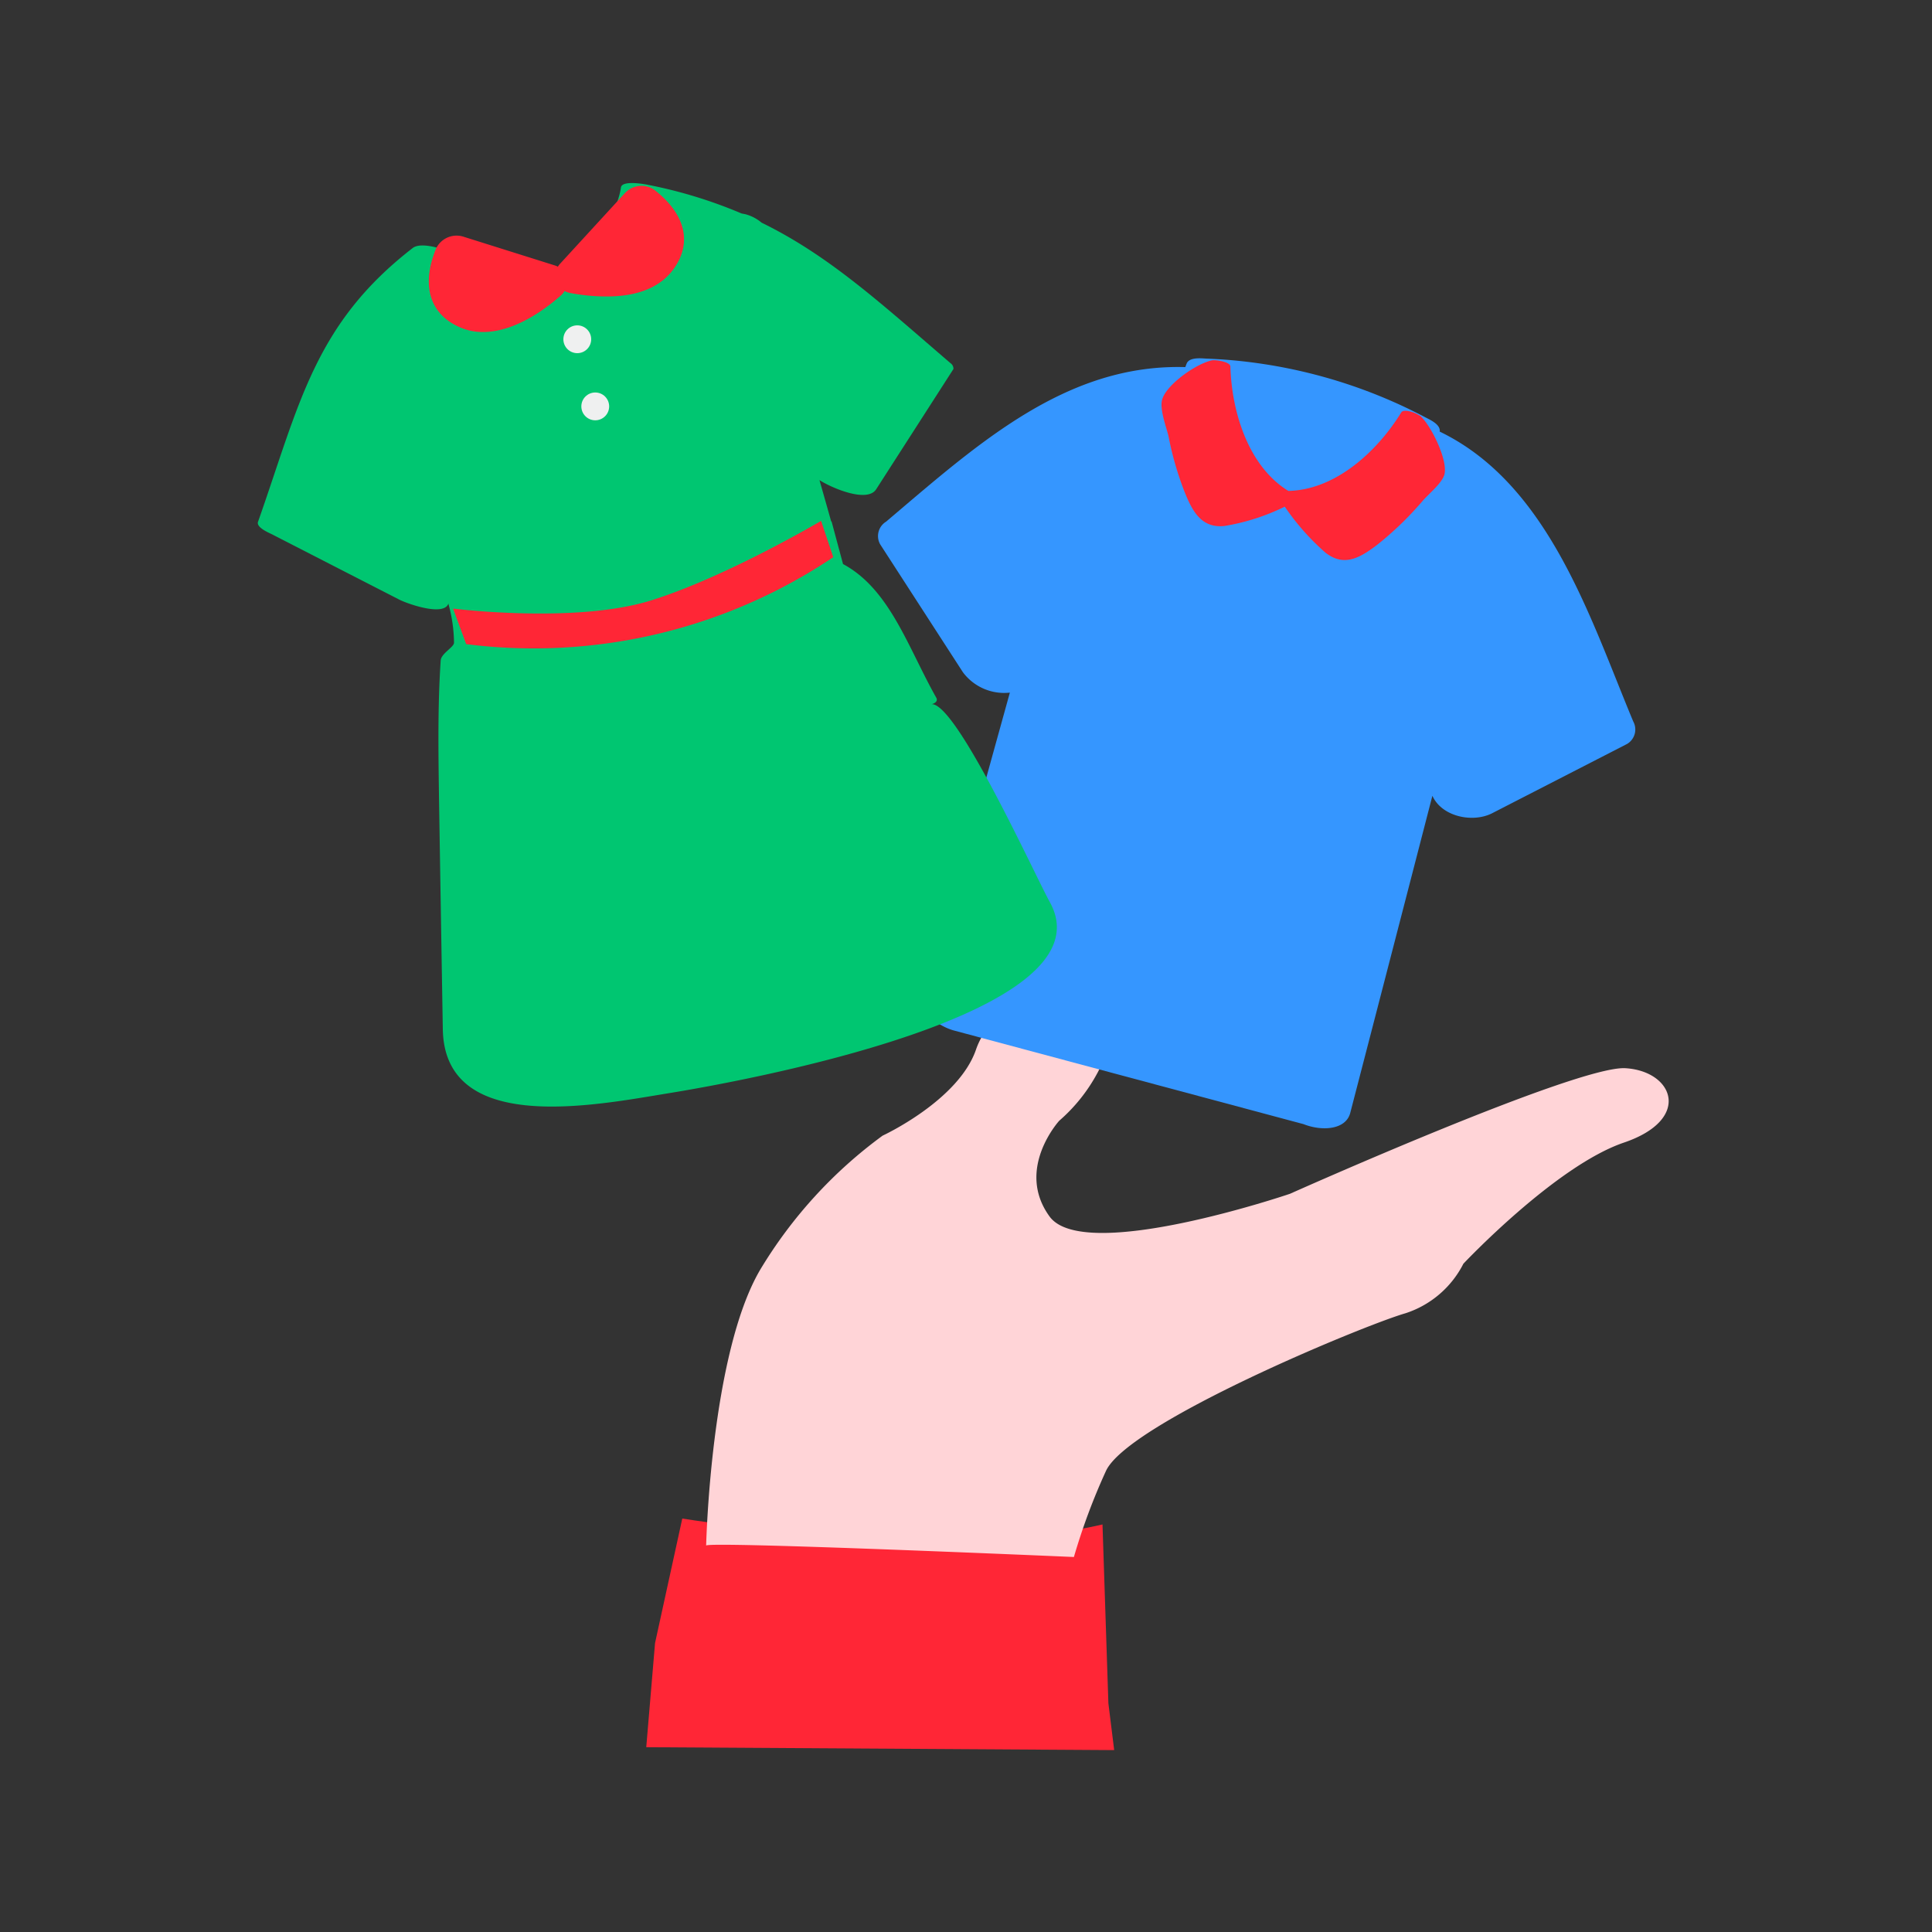 <svg xmlns="http://www.w3.org/2000/svg" viewBox="0 0 200 200"><rect x="0" y="0" width="200" height="200" fill="#333333" stroke="none"/><defs><style>.cls-1{isolation:isolate;}.cls-2{fill:#ff2636;}.cls-3{fill:#ffd4d7;}.cls-4,.cls-6{fill:#3596ff;}.cls-4,.cls-5,.cls-7{mix-blend-mode:multiply;}.cls-7{fill:#00c671;}.cls-8{fill:#eff0f0;}</style></defs><title>rebrand_helpcentre2_icons200x200</title><g class="cls-1"><g id="Layer_1" data-name="Layer 1"><path class="cls-2" d="M114.13,157.81l.61,18.52.6,4.84-48.44-.3.91-10.78,2.82-12.89S97.82,161.63,114.13,157.81Z"/><path class="cls-3" d="M73.1,160s.45-19.79,5.59-28.55a47.5,47.5,0,0,1,12.68-13.89s7.86-3.63,9.67-8.92,10.22-8.7,10.22-8.7,5.34-2.32,4.28,5.08a17.48,17.48,0,0,1-5.89,11s-4.57,5-1,9.91,24.89-2.35,24.89-2.35,29.73-13.3,34.72-13,6.94,5.29-.15,7.7-16.62,12.54-16.62,12.54a10.28,10.28,0,0,1-6,5.13c-4.23,1.21-28.7,11.33-31,16.32a64.91,64.91,0,0,0-3.32,8.91S73.1,159.52,73.1,160Z"/><path class="cls-4" d="M99.68,69.59,91.11,56.34A1.75,1.75,0,0,1,91.73,54c11-9.32,21.7-19.24,37.63-15,1.31.35,3.39,1.59,2.94,3.26-.6,2.26,5.61,13.44,8.59,2.3.45-1.67,2.89-1.7,4.18-1.35,14.32,3.84,19.05,19.61,24,31.47a1.74,1.74,0,0,1-.63,2.33l-14,7.19c-2,1-5.18.35-6.16-1.82q-4.24,16.41-8.5,32.82c-.45,1.76-2.92,1.93-4.84,1.17l-36.18-9.69c-1.31-.35-3.41-1.6-3-3.27q4.39-15.86,8.78-31.71A5.33,5.33,0,0,1,99.68,69.59Z"/><g class="cls-5"><path class="cls-6" d="M125.33,49.7c.17.14.34.28.52.41C124.76,49.35,124.89,49.42,125.33,49.7Z"/><path class="cls-6" d="M121.4,42.46c.14-.54.29-1.08.44-1.62a.13.13,0,0,1,0-.06v0a26.74,26.74,0,0,1,1-3.14c.27-.68,1.48-.55,2-.52a53,53,0,0,1,22.71,6.08c.48.25,1.59.74,1.49,1.47a27.72,27.72,0,0,1-.69,3.23v0s0,0,0,.05c-.14.55-.29,1.09-.43,1.63a.79.79,0,0,1-.54.51c-1.59,2.48-4.45,3.69-7.54,3.9a3.54,3.54,0,0,1-.65,0H139a28,28,0,0,1-8.35-1.6,18,18,0,0,1-4-1.81c-.23-.16-.89-.6-1.3-.86a9,9,0,0,1-3.73-6.54A.77.77,0,0,1,121.4,42.46Z"/></g><path class="cls-2" d="M120.28,41.47c.32-1.59,3.67-3.93,5.27-4.18h.08c.53,0,1.72.2,1.74.65.13,4.68,1.85,10.33,6,12.88,4.92-.11,9.23-4.13,11.69-8.13.24-.39,1.43,0,1.85.31l.05,0c1.15.93,3,4.73,2.55,6.17-.29.91-1.67,2-2.28,2.73a34,34,0,0,1-4.69,4.52c-1.8,1.36-3.42,2.28-5.33.79A24.91,24.91,0,0,1,133,52.45a22.35,22.35,0,0,1-6.24,2c-2.45.26-3.38-1.62-4.2-3.7a33,33,0,0,1-1.6-5.61C120.74,44.24,120.07,42.46,120.28,41.47Z"/><path class="cls-7" d="M42.73,25.67c.76-.59,2.79-.08,4.32.61a4.31,4.31,0,0,1,1.66.74c5.88,5.71,14.72-1.87,15.57-7.62.12-.74,2.29-.36,2.63-.3a48.56,48.56,0,0,1,9.86,3l.37.07a4.32,4.32,0,0,1,1.7.88c7,3.42,12.33,8.34,19.55,14.54a.7.7,0,0,1,.31.61l-8,12.45c-.92,1.43-4.56-.11-5.87-.95.4,1.4.8,2.8,1.19,4.2,0,.05.07.09.08.14l1.17,4.35C92.13,61,94,67.05,96.93,72.24c.2.37-.23.62-.53.66,2.55-.33,10.73,17.7,12.28,20.49h0c6.49,11.72-32.5,18.65-39.4,19.77-7.52,1.22-23.24,4.44-23.44-6.6h0q-.2-11.85-.39-23.69h0c-.07-4.89-.15-9.7.17-14.5C45.67,67.64,47,67,47,66.53a15.67,15.67,0,0,0-.6-4.09l0,.09c-.55,1.3-4.33-.07-5.09-.47L28.09,55.28c-.3-.15-1.58-.69-1.38-1.26C31,41.83,32.54,33.55,42.73,25.67Z"/><g class="cls-5"><path class="cls-2" d="M65.22,20.52a1.61,1.61,0,0,1,2.08-.25c1.63,1.26,4.16,3.94,1.87,7.16s-7.21,2.73-10,2.2a1.08,1.08,0,0,1-.65-1.86Z"/><path class="cls-2" d="M59.08,30.34a1.91,1.91,0,0,1-1.5-1.24A1.83,1.83,0,0,1,58,27.28L64.68,20a2.35,2.35,0,0,1,3.07-.34c3.2,2.49,3.93,5.46,2,8.16-1.61,2.26-4.38,2.87-6.94,2.87A20,20,0,0,1,59.08,30.34ZM65.75,21l-6.66,7.25a.38.38,0,0,0-.12.38.48.48,0,0,0,.38.27c2.58.51,7.21.92,9.22-1.91,1.83-2.57.08-4.76-1.71-6.15a.63.63,0,0,0-.41-.13A1,1,0,0,0,65.75,21Z"/><path class="cls-2" d="M47.74,25.2A1.64,1.64,0,0,0,45.8,26c-.77,1.9-1.63,5.49,2,7.13s7.6-1.24,9.72-3.07a1.09,1.09,0,0,0-.36-1.94Z"/><path class="cls-2" d="M47.47,33.82c-3-1.37-3.87-4.31-2.34-8.06A2.35,2.35,0,0,1,48,24.51l9.38,2.95a1.82,1.82,0,0,1,1.29,1.35A1.9,1.9,0,0,1,58,30.64c-1.76,1.54-4.83,3.73-8,3.73A5.87,5.87,0,0,1,47.47,33.82Zm.05-7.92a.9.9,0,0,0-1,.41c-.86,2.1-1.28,4.88,1.59,6.19,3.16,1.44,7-1.24,8.94-3a.48.48,0,0,0,.2-.43.4.4,0,0,0-.3-.26l-9.39-3Z"/></g><circle class="cls-8" cx="59.76" cy="35.12" r="1.44"/><circle class="cls-8" cx="61.62" cy="42.07" r="1.44"/><path class="cls-2" d="M86.26,57.68a55.63,55.63,0,0,1-38,9L46.9,63s12.73,1.6,20.55-.86S85,53.92,85,53.92Z"/></g></g></svg>